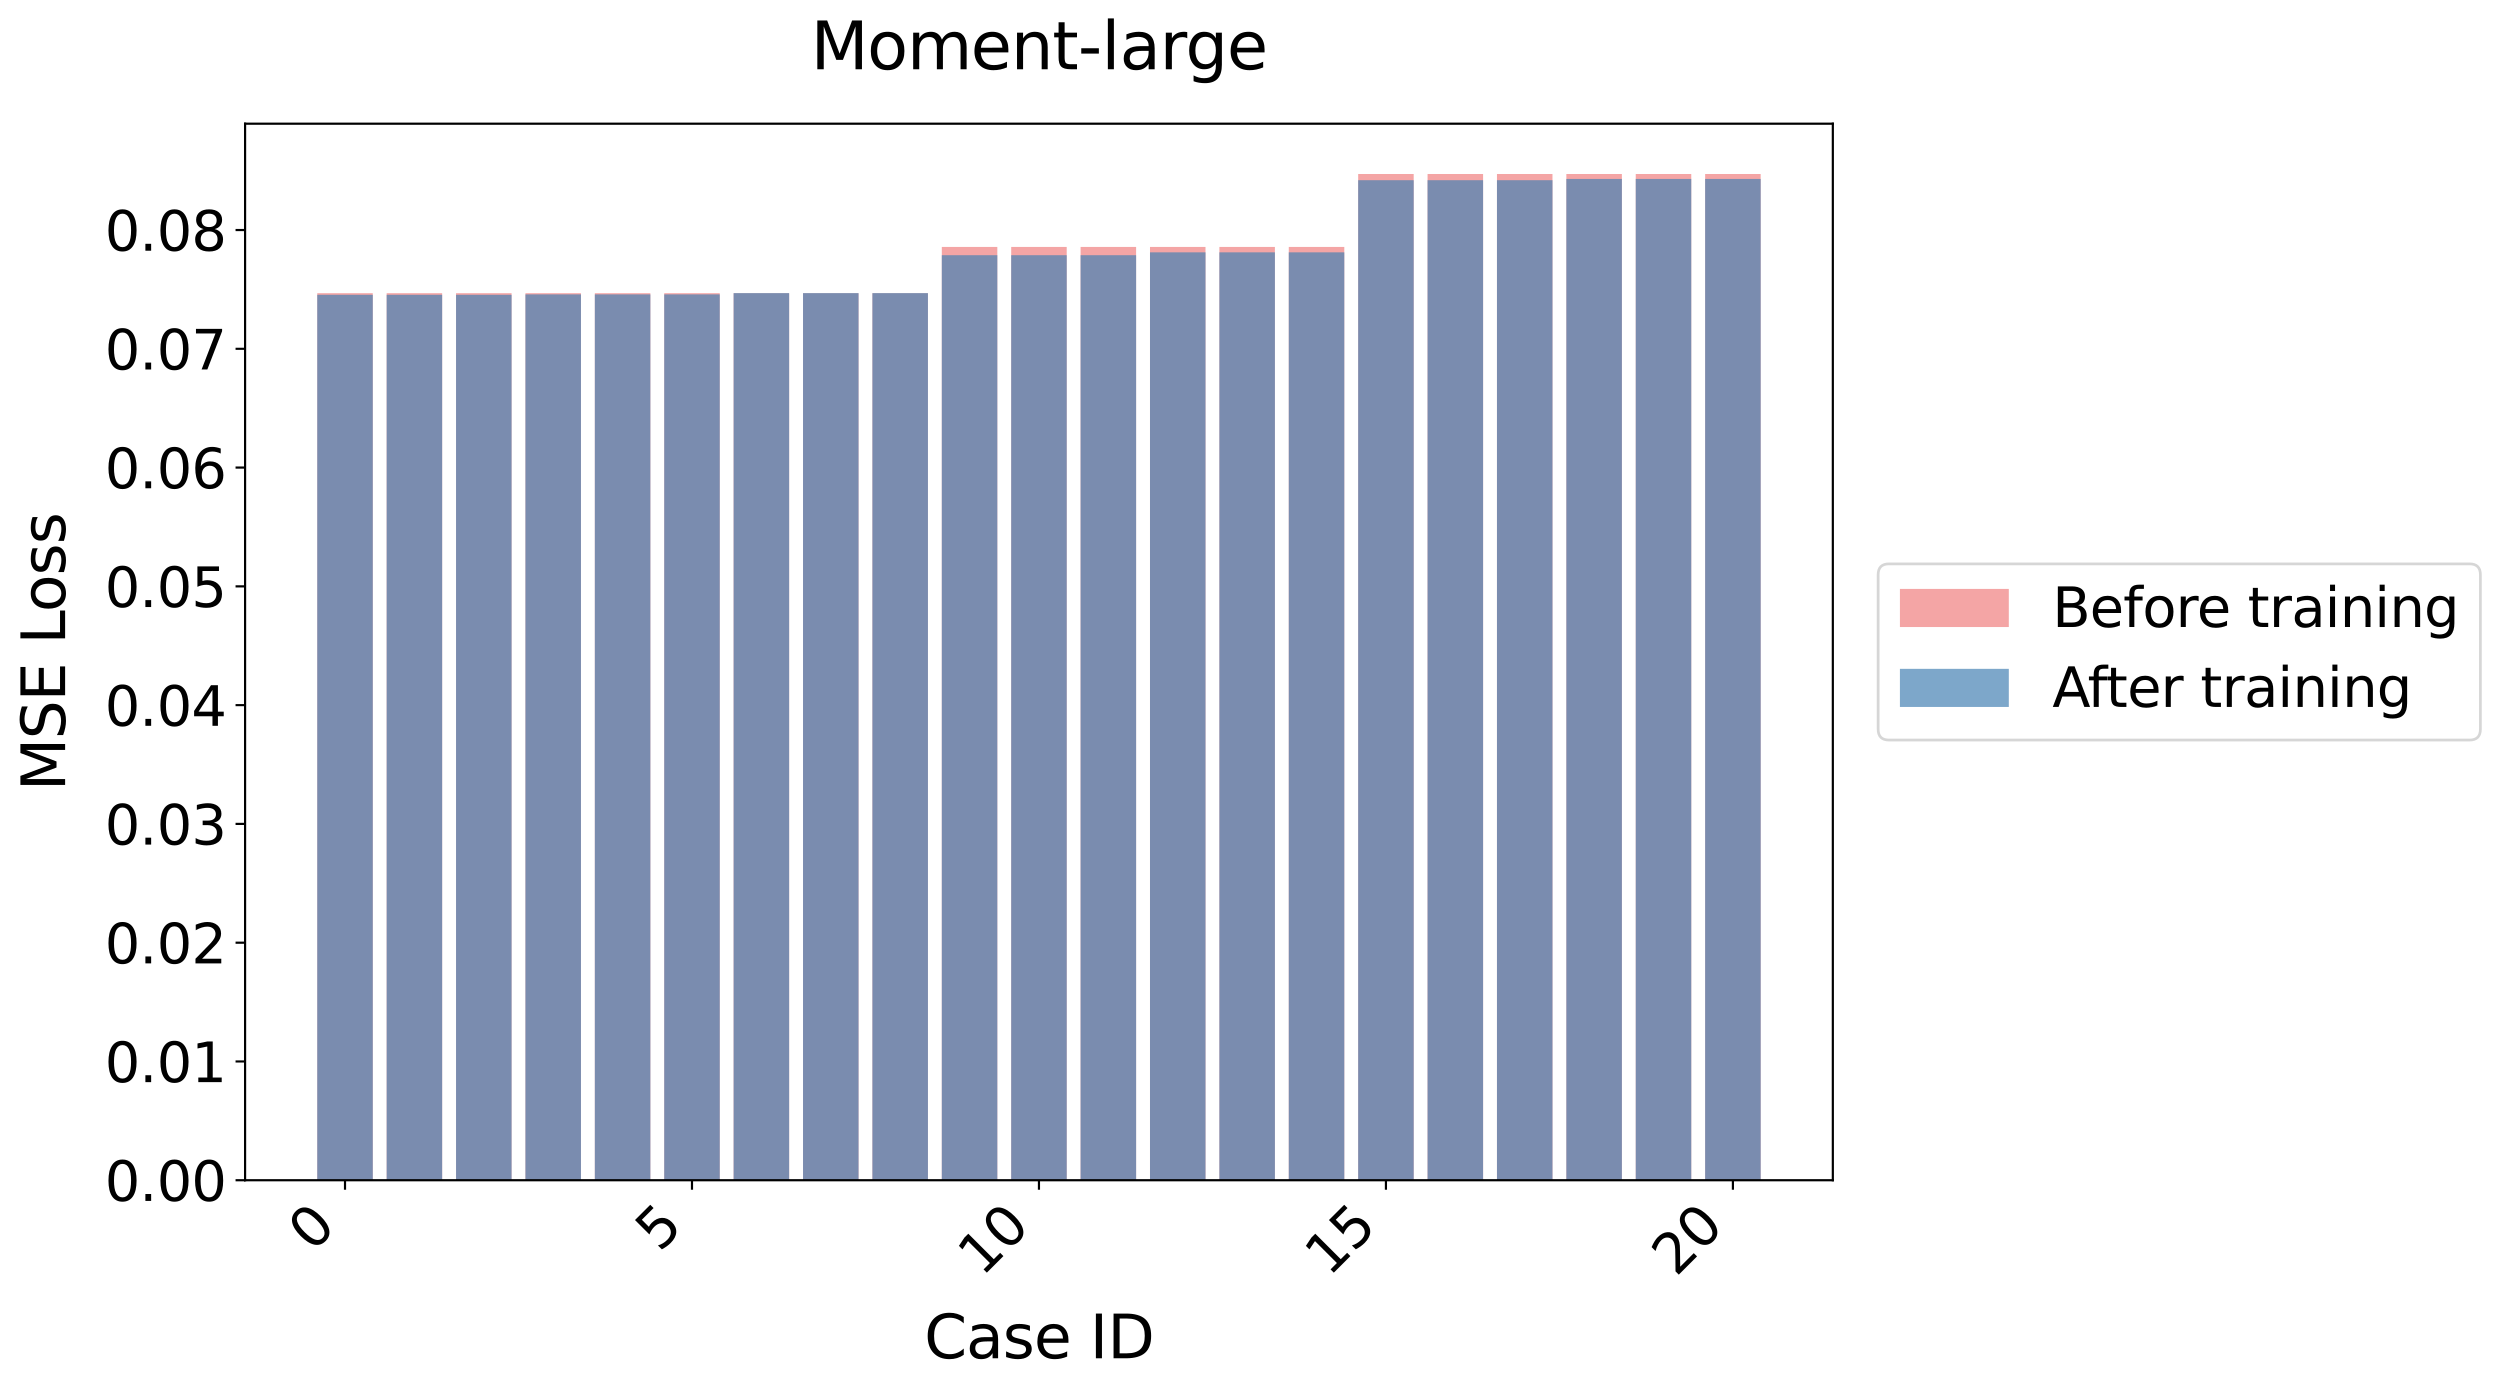 <?xml version="1.0" encoding="utf-8" standalone="no"?>
<!DOCTYPE svg PUBLIC "-//W3C//DTD SVG 1.1//EN"
  "http://www.w3.org/Graphics/SVG/1.1/DTD/svg11.dtd">
<svg xmlns:xlink="http://www.w3.org/1999/xlink" width="918.283pt" height="510.691pt" viewBox="0 0 918.283 510.691" xmlns="http://www.w3.org/2000/svg" version="1.1">
 <defs>
  <style type="text/css">*{stroke-linejoin: round; stroke-linecap: butt}</style>
 </defs>
 <g id="figure_1">
  <g id="patch_1">
   <path d="M 0 510.691 
L 918.283 510.691 
L 918.283 0 
L 0 0 
z
" style="fill: #ffffff"/>
  </g>
  <g id="axes_1">
   <g id="patch_2">
    <path d="M 90.023 433.516 
L 673.223 433.516 
L 673.223 45.436 
L 90.023 45.436 
z
" style="fill: #ffffff"/>
   </g>
   <g id="patch_3">
    <path d="M 116.532 433.516 
L 136.924 433.516 
L 136.924 107.693 
L 116.532 107.693 
z
" clip-path="url(#p53ab249e0a)" style="fill: #f08080; opacity: 0.7"/>
   </g>
   <g id="patch_4">
    <path d="M 142.022 433.516 
L 162.413 433.516 
L 162.413 107.693 
L 142.022 107.693 
z
" clip-path="url(#p53ab249e0a)" style="fill: #f08080; opacity: 0.7"/>
   </g>
   <g id="patch_5">
    <path d="M 167.511 433.516 
L 187.903 433.516 
L 187.903 107.693 
L 167.511 107.693 
z
" clip-path="url(#p53ab249e0a)" style="fill: #f08080; opacity: 0.7"/>
   </g>
   <g id="patch_6">
    <path d="M 193.001 433.516 
L 213.392 433.516 
L 213.392 107.693 
L 193.001 107.693 
z
" clip-path="url(#p53ab249e0a)" style="fill: #f08080; opacity: 0.7"/>
   </g>
   <g id="patch_7">
    <path d="M 218.49 433.516 
L 238.882 433.516 
L 238.882 107.693 
L 218.49 107.693 
z
" clip-path="url(#p53ab249e0a)" style="fill: #f08080; opacity: 0.7"/>
   </g>
   <g id="patch_8">
    <path d="M 243.98 433.516 
L 264.371 433.516 
L 264.371 107.693 
L 243.98 107.693 
z
" clip-path="url(#p53ab249e0a)" style="fill: #f08080; opacity: 0.7"/>
   </g>
   <g id="patch_9">
    <path d="M 269.469 433.516 
L 289.861 433.516 
L 289.861 107.693 
L 269.469 107.693 
z
" clip-path="url(#p53ab249e0a)" style="fill: #f08080; opacity: 0.7"/>
   </g>
   <g id="patch_10">
    <path d="M 294.959 433.516 
L 315.35 433.516 
L 315.35 107.693 
L 294.959 107.693 
z
" clip-path="url(#p53ab249e0a)" style="fill: #f08080; opacity: 0.7"/>
   </g>
   <g id="patch_11">
    <path d="M 320.448 433.516 
L 340.84 433.516 
L 340.84 107.693 
L 320.448 107.693 
z
" clip-path="url(#p53ab249e0a)" style="fill: #f08080; opacity: 0.7"/>
   </g>
   <g id="patch_12">
    <path d="M 345.938 433.516 
L 366.329 433.516 
L 366.329 90.699 
L 345.938 90.699 
z
" clip-path="url(#p53ab249e0a)" style="fill: #f08080; opacity: 0.7"/>
   </g>
   <g id="patch_13">
    <path d="M 371.427 433.516 
L 391.819 433.516 
L 391.819 90.699 
L 371.427 90.699 
z
" clip-path="url(#p53ab249e0a)" style="fill: #f08080; opacity: 0.7"/>
   </g>
   <g id="patch_14">
    <path d="M 396.917 433.516 
L 417.308 433.516 
L 417.308 90.699 
L 396.917 90.699 
z
" clip-path="url(#p53ab249e0a)" style="fill: #f08080; opacity: 0.7"/>
   </g>
   <g id="patch_15">
    <path d="M 422.406 433.516 
L 442.798 433.516 
L 442.798 90.699 
L 422.406 90.699 
z
" clip-path="url(#p53ab249e0a)" style="fill: #f08080; opacity: 0.7"/>
   </g>
   <g id="patch_16">
    <path d="M 447.896 433.516 
L 468.287 433.516 
L 468.287 90.699 
L 447.896 90.699 
z
" clip-path="url(#p53ab249e0a)" style="fill: #f08080; opacity: 0.7"/>
   </g>
   <g id="patch_17">
    <path d="M 473.385 433.516 
L 493.777 433.516 
L 493.777 90.699 
L 473.385 90.699 
z
" clip-path="url(#p53ab249e0a)" style="fill: #f08080; opacity: 0.7"/>
   </g>
   <g id="patch_18">
    <path d="M 498.875 433.516 
L 519.266 433.516 
L 519.266 63.916 
L 498.875 63.916 
z
" clip-path="url(#p53ab249e0a)" style="fill: #f08080; opacity: 0.7"/>
   </g>
   <g id="patch_19">
    <path d="M 524.364 433.516 
L 544.756 433.516 
L 544.756 63.916 
L 524.364 63.916 
z
" clip-path="url(#p53ab249e0a)" style="fill: #f08080; opacity: 0.7"/>
   </g>
   <g id="patch_20">
    <path d="M 549.854 433.516 
L 570.246 433.516 
L 570.246 63.916 
L 549.854 63.916 
z
" clip-path="url(#p53ab249e0a)" style="fill: #f08080; opacity: 0.7"/>
   </g>
   <g id="patch_21">
    <path d="M 575.343 433.516 
L 595.735 433.516 
L 595.735 63.916 
L 575.343 63.916 
z
" clip-path="url(#p53ab249e0a)" style="fill: #f08080; opacity: 0.7"/>
   </g>
   <g id="patch_22">
    <path d="M 600.833 433.516 
L 621.225 433.516 
L 621.225 63.916 
L 600.833 63.916 
z
" clip-path="url(#p53ab249e0a)" style="fill: #f08080; opacity: 0.7"/>
   </g>
   <g id="patch_23">
    <path d="M 626.322 433.516 
L 646.714 433.516 
L 646.714 63.916 
L 626.322 63.916 
z
" clip-path="url(#p53ab249e0a)" style="fill: #f08080; opacity: 0.7"/>
   </g>
   <g id="patch_24">
    <path d="M 116.532 433.516 
L 136.924 433.516 
L 136.924 108.284 
L 116.532 108.284 
z
" clip-path="url(#p53ab249e0a)" style="fill: #4682b4; opacity: 0.7"/>
   </g>
   <g id="patch_25">
    <path d="M 142.022 433.516 
L 162.413 433.516 
L 162.413 108.284 
L 142.022 108.284 
z
" clip-path="url(#p53ab249e0a)" style="fill: #4682b4; opacity: 0.7"/>
   </g>
   <g id="patch_26">
    <path d="M 167.511 433.516 
L 187.903 433.516 
L 187.903 108.284 
L 167.511 108.284 
z
" clip-path="url(#p53ab249e0a)" style="fill: #4682b4; opacity: 0.7"/>
   </g>
   <g id="patch_27">
    <path d="M 193.001 433.516 
L 213.392 433.516 
L 213.392 108.146 
L 193.001 108.146 
z
" clip-path="url(#p53ab249e0a)" style="fill: #4682b4; opacity: 0.7"/>
   </g>
   <g id="patch_28">
    <path d="M 218.49 433.516 
L 238.882 433.516 
L 238.882 108.146 
L 218.49 108.146 
z
" clip-path="url(#p53ab249e0a)" style="fill: #4682b4; opacity: 0.7"/>
   </g>
   <g id="patch_29">
    <path d="M 243.98 433.516 
L 264.371 433.516 
L 264.371 108.146 
L 243.98 108.146 
z
" clip-path="url(#p53ab249e0a)" style="fill: #4682b4; opacity: 0.7"/>
   </g>
   <g id="patch_30">
    <path d="M 269.469 433.516 
L 289.861 433.516 
L 289.861 107.67 
L 269.469 107.67 
z
" clip-path="url(#p53ab249e0a)" style="fill: #4682b4; opacity: 0.7"/>
   </g>
   <g id="patch_31">
    <path d="M 294.959 433.516 
L 315.35 433.516 
L 315.35 107.67 
L 294.959 107.67 
z
" clip-path="url(#p53ab249e0a)" style="fill: #4682b4; opacity: 0.7"/>
   </g>
   <g id="patch_32">
    <path d="M 320.448 433.516 
L 340.84 433.516 
L 340.84 107.67 
L 320.448 107.67 
z
" clip-path="url(#p53ab249e0a)" style="fill: #4682b4; opacity: 0.7"/>
   </g>
   <g id="patch_33">
    <path d="M 345.938 433.516 
L 366.329 433.516 
L 366.329 93.749 
L 345.938 93.749 
z
" clip-path="url(#p53ab249e0a)" style="fill: #4682b4; opacity: 0.7"/>
   </g>
   <g id="patch_34">
    <path d="M 371.427 433.516 
L 391.819 433.516 
L 391.819 93.749 
L 371.427 93.749 
z
" clip-path="url(#p53ab249e0a)" style="fill: #4682b4; opacity: 0.7"/>
   </g>
   <g id="patch_35">
    <path d="M 396.917 433.516 
L 417.308 433.516 
L 417.308 93.749 
L 396.917 93.749 
z
" clip-path="url(#p53ab249e0a)" style="fill: #4682b4; opacity: 0.7"/>
   </g>
   <g id="patch_36">
    <path d="M 422.406 433.516 
L 442.798 433.516 
L 442.798 92.685 
L 422.406 92.685 
z
" clip-path="url(#p53ab249e0a)" style="fill: #4682b4; opacity: 0.7"/>
   </g>
   <g id="patch_37">
    <path d="M 447.896 433.516 
L 468.287 433.516 
L 468.287 92.685 
L 447.896 92.685 
z
" clip-path="url(#p53ab249e0a)" style="fill: #4682b4; opacity: 0.7"/>
   </g>
   <g id="patch_38">
    <path d="M 473.385 433.516 
L 493.777 433.516 
L 493.777 92.685 
L 473.385 92.685 
z
" clip-path="url(#p53ab249e0a)" style="fill: #4682b4; opacity: 0.7"/>
   </g>
   <g id="patch_39">
    <path d="M 498.875 433.516 
L 519.266 433.516 
L 519.266 66.191 
L 498.875 66.191 
z
" clip-path="url(#p53ab249e0a)" style="fill: #4682b4; opacity: 0.7"/>
   </g>
   <g id="patch_40">
    <path d="M 524.364 433.516 
L 544.756 433.516 
L 544.756 66.191 
L 524.364 66.191 
z
" clip-path="url(#p53ab249e0a)" style="fill: #4682b4; opacity: 0.7"/>
   </g>
   <g id="patch_41">
    <path d="M 549.854 433.516 
L 570.246 433.516 
L 570.246 66.191 
L 549.854 66.191 
z
" clip-path="url(#p53ab249e0a)" style="fill: #4682b4; opacity: 0.7"/>
   </g>
   <g id="patch_42">
    <path d="M 575.343 433.516 
L 595.735 433.516 
L 595.735 65.725 
L 575.343 65.725 
z
" clip-path="url(#p53ab249e0a)" style="fill: #4682b4; opacity: 0.7"/>
   </g>
   <g id="patch_43">
    <path d="M 600.833 433.516 
L 621.225 433.516 
L 621.225 65.725 
L 600.833 65.725 
z
" clip-path="url(#p53ab249e0a)" style="fill: #4682b4; opacity: 0.7"/>
   </g>
   <g id="patch_44">
    <path d="M 626.322 433.516 
L 646.714 433.516 
L 646.714 65.725 
L 626.322 65.725 
z
" clip-path="url(#p53ab249e0a)" style="fill: #4682b4; opacity: 0.7"/>
   </g>
   <g id="matplotlib.axis_1">
    <g id="xtick_1">
     <g id="line2d_1">
      <defs>
       <path id="meeb0bd88a3" d="M 0 0 
L 0 3.5 
" style="stroke: #000000; stroke-width: 0.8"/>
      </defs>
      <g>
       <use xlink:href="#meeb0bd88a3" x="126.728" y="433.516" style="stroke: #000000; stroke-width: 0.8"/>
      </g>
     </g>
     <g id="text_1">
      <!-- 0 -->
      <g transform="translate(114.789 460.26) rotate(-45) scale(0.2 -0.2)">
       <defs>
        <path id="DejaVuSans-30" d="M 2034 4250 
Q 1547 4250 1301 3770 
Q 1056 3291 1056 2328 
Q 1056 1369 1301 889 
Q 1547 409 2034 409 
Q 2525 409 2770 889 
Q 3016 1369 3016 2328 
Q 3016 3291 2770 3770 
Q 2525 4250 2034 4250 
z
M 2034 4750 
Q 2819 4750 3233 4129 
Q 3647 3509 3647 2328 
Q 3647 1150 3233 529 
Q 2819 -91 2034 -91 
Q 1250 -91 836 529 
Q 422 1150 422 2328 
Q 422 3509 836 4129 
Q 1250 4750 2034 4750 
z
" transform="scale(0.016)"/>
       </defs>
       <use xlink:href="#DejaVuSans-30"/>
      </g>
     </g>
    </g>
    <g id="xtick_2">
     <g id="line2d_2">
      <g>
       <use xlink:href="#meeb0bd88a3" x="254.176" y="433.516" style="stroke: #000000; stroke-width: 0.8"/>
      </g>
     </g>
     <g id="text_2">
      <!-- 5 -->
      <g transform="translate(242.237 460.26) rotate(-45) scale(0.2 -0.2)">
       <defs>
        <path id="DejaVuSans-35" d="M 691 4666 
L 3169 4666 
L 3169 4134 
L 1269 4134 
L 1269 2991 
Q 1406 3038 1543 3061 
Q 1681 3084 1819 3084 
Q 2600 3084 3056 2656 
Q 3513 2228 3513 1497 
Q 3513 744 3044 326 
Q 2575 -91 1722 -91 
Q 1428 -91 1123 -41 
Q 819 9 494 109 
L 494 744 
Q 775 591 1075 516 
Q 1375 441 1709 441 
Q 2250 441 2565 725 
Q 2881 1009 2881 1497 
Q 2881 1984 2565 2268 
Q 2250 2553 1709 2553 
Q 1456 2553 1204 2497 
Q 953 2441 691 2322 
L 691 4666 
z
" transform="scale(0.016)"/>
       </defs>
       <use xlink:href="#DejaVuSans-35"/>
      </g>
     </g>
    </g>
    <g id="xtick_3">
     <g id="line2d_3">
      <g>
       <use xlink:href="#meeb0bd88a3" x="381.623" y="433.516" style="stroke: #000000; stroke-width: 0.8"/>
      </g>
     </g>
     <g id="text_3">
      <!-- 10 -->
      <g transform="translate(360.686 469.258) rotate(-45) scale(0.2 -0.2)">
       <defs>
        <path id="DejaVuSans-31" d="M 794 531 
L 1825 531 
L 1825 4091 
L 703 3866 
L 703 4441 
L 1819 4666 
L 2450 4666 
L 2450 531 
L 3481 531 
L 3481 0 
L 794 0 
L 794 531 
z
" transform="scale(0.016)"/>
       </defs>
       <use xlink:href="#DejaVuSans-31"/>
       <use xlink:href="#DejaVuSans-30" x="63.623"/>
      </g>
     </g>
    </g>
    <g id="xtick_4">
     <g id="line2d_4">
      <g>
       <use xlink:href="#meeb0bd88a3" x="509.071" y="433.516" style="stroke: #000000; stroke-width: 0.8"/>
      </g>
     </g>
     <g id="text_4">
      <!-- 15 -->
      <g transform="translate(488.134 469.258) rotate(-45) scale(0.2 -0.2)">
       <use xlink:href="#DejaVuSans-31"/>
       <use xlink:href="#DejaVuSans-35" x="63.623"/>
      </g>
     </g>
    </g>
    <g id="xtick_5">
     <g id="line2d_5">
      <g>
       <use xlink:href="#meeb0bd88a3" x="636.518" y="433.516" style="stroke: #000000; stroke-width: 0.8"/>
      </g>
     </g>
     <g id="text_5">
      <!-- 20 -->
      <g transform="translate(615.581 469.258) rotate(-45) scale(0.2 -0.2)">
       <defs>
        <path id="DejaVuSans-32" d="M 1228 531 
L 3431 531 
L 3431 0 
L 469 0 
L 469 531 
Q 828 903 1448 1529 
Q 2069 2156 2228 2338 
Q 2531 2678 2651 2914 
Q 2772 3150 2772 3378 
Q 2772 3750 2511 3984 
Q 2250 4219 1831 4219 
Q 1534 4219 1204 4116 
Q 875 4013 500 3803 
L 500 4441 
Q 881 4594 1212 4672 
Q 1544 4750 1819 4750 
Q 2544 4750 2975 4387 
Q 3406 4025 3406 3419 
Q 3406 3131 3298 2873 
Q 3191 2616 2906 2266 
Q 2828 2175 2409 1742 
Q 1991 1309 1228 531 
z
" transform="scale(0.016)"/>
       </defs>
       <use xlink:href="#DejaVuSans-32"/>
       <use xlink:href="#DejaVuSans-30" x="63.623"/>
      </g>
     </g>
    </g>
    <g id="text_6">
     <!-- Case ID -->
     <g transform="translate(339.491 498.916) scale(0.22 -0.22)">
      <defs>
       <path id="DejaVuSans-43" d="M 4122 4306 
L 4122 3641 
Q 3803 3938 3442 4084 
Q 3081 4231 2675 4231 
Q 1875 4231 1450 3742 
Q 1025 3253 1025 2328 
Q 1025 1406 1450 917 
Q 1875 428 2675 428 
Q 3081 428 3442 575 
Q 3803 722 4122 1019 
L 4122 359 
Q 3791 134 3420 21 
Q 3050 -91 2638 -91 
Q 1578 -91 968 557 
Q 359 1206 359 2328 
Q 359 3453 968 4101 
Q 1578 4750 2638 4750 
Q 3056 4750 3426 4639 
Q 3797 4528 4122 4306 
z
" transform="scale(0.016)"/>
       <path id="DejaVuSans-61" d="M 2194 1759 
Q 1497 1759 1228 1600 
Q 959 1441 959 1056 
Q 959 750 1161 570 
Q 1363 391 1709 391 
Q 2188 391 2477 730 
Q 2766 1069 2766 1631 
L 2766 1759 
L 2194 1759 
z
M 3341 1997 
L 3341 0 
L 2766 0 
L 2766 531 
Q 2569 213 2275 61 
Q 1981 -91 1556 -91 
Q 1019 -91 701 211 
Q 384 513 384 1019 
Q 384 1609 779 1909 
Q 1175 2209 1959 2209 
L 2766 2209 
L 2766 2266 
Q 2766 2663 2505 2880 
Q 2244 3097 1772 3097 
Q 1472 3097 1187 3025 
Q 903 2953 641 2809 
L 641 3341 
Q 956 3463 1253 3523 
Q 1550 3584 1831 3584 
Q 2591 3584 2966 3190 
Q 3341 2797 3341 1997 
z
" transform="scale(0.016)"/>
       <path id="DejaVuSans-73" d="M 2834 3397 
L 2834 2853 
Q 2591 2978 2328 3040 
Q 2066 3103 1784 3103 
Q 1356 3103 1142 2972 
Q 928 2841 928 2578 
Q 928 2378 1081 2264 
Q 1234 2150 1697 2047 
L 1894 2003 
Q 2506 1872 2764 1633 
Q 3022 1394 3022 966 
Q 3022 478 2636 193 
Q 2250 -91 1575 -91 
Q 1294 -91 989 -36 
Q 684 19 347 128 
L 347 722 
Q 666 556 975 473 
Q 1284 391 1588 391 
Q 1994 391 2212 530 
Q 2431 669 2431 922 
Q 2431 1156 2273 1281 
Q 2116 1406 1581 1522 
L 1381 1569 
Q 847 1681 609 1914 
Q 372 2147 372 2553 
Q 372 3047 722 3315 
Q 1072 3584 1716 3584 
Q 2034 3584 2315 3537 
Q 2597 3491 2834 3397 
z
" transform="scale(0.016)"/>
       <path id="DejaVuSans-65" d="M 3597 1894 
L 3597 1613 
L 953 1613 
Q 991 1019 1311 708 
Q 1631 397 2203 397 
Q 2534 397 2845 478 
Q 3156 559 3463 722 
L 3463 178 
Q 3153 47 2828 -22 
Q 2503 -91 2169 -91 
Q 1331 -91 842 396 
Q 353 884 353 1716 
Q 353 2575 817 3079 
Q 1281 3584 2069 3584 
Q 2775 3584 3186 3129 
Q 3597 2675 3597 1894 
z
M 3022 2063 
Q 3016 2534 2758 2815 
Q 2500 3097 2075 3097 
Q 1594 3097 1305 2825 
Q 1016 2553 972 2059 
L 3022 2063 
z
" transform="scale(0.016)"/>
       <path id="DejaVuSans-20" transform="scale(0.016)"/>
       <path id="DejaVuSans-49" d="M 628 4666 
L 1259 4666 
L 1259 0 
L 628 0 
L 628 4666 
z
" transform="scale(0.016)"/>
       <path id="DejaVuSans-44" d="M 1259 4147 
L 1259 519 
L 2022 519 
Q 2988 519 3436 956 
Q 3884 1394 3884 2338 
Q 3884 3275 3436 3711 
Q 2988 4147 2022 4147 
L 1259 4147 
z
M 628 4666 
L 1925 4666 
Q 3281 4666 3915 4102 
Q 4550 3538 4550 2338 
Q 4550 1131 3912 565 
Q 3275 0 1925 0 
L 628 0 
L 628 4666 
z
" transform="scale(0.016)"/>
      </defs>
      <use xlink:href="#DejaVuSans-43"/>
      <use xlink:href="#DejaVuSans-61" x="69.824"/>
      <use xlink:href="#DejaVuSans-73" x="131.104"/>
      <use xlink:href="#DejaVuSans-65" x="183.203"/>
      <use xlink:href="#DejaVuSans-20" x="244.727"/>
      <use xlink:href="#DejaVuSans-49" x="276.514"/>
      <use xlink:href="#DejaVuSans-44" x="306.006"/>
     </g>
    </g>
   </g>
   <g id="matplotlib.axis_2">
    <g id="ytick_1">
     <g id="line2d_6">
      <defs>
       <path id="m321fc8bd5c" d="M 0 0 
L -3.5 0 
" style="stroke: #000000; stroke-width: 0.8"/>
      </defs>
      <g>
       <use xlink:href="#m321fc8bd5c" x="90.023" y="433.516" style="stroke: #000000; stroke-width: 0.8"/>
      </g>
     </g>
     <g id="text_7">
      <!-- 0.00 -->
      <g transform="translate(38.492 441.115) scale(0.2 -0.2)">
       <defs>
        <path id="DejaVuSans-2e" d="M 684 794 
L 1344 794 
L 1344 0 
L 684 0 
L 684 794 
z
" transform="scale(0.016)"/>
       </defs>
       <use xlink:href="#DejaVuSans-30"/>
       <use xlink:href="#DejaVuSans-2e" x="63.623"/>
       <use xlink:href="#DejaVuSans-30" x="95.41"/>
       <use xlink:href="#DejaVuSans-30" x="159.033"/>
      </g>
     </g>
    </g>
    <g id="ytick_2">
     <g id="line2d_7">
      <g>
       <use xlink:href="#m321fc8bd5c" x="90.023" y="389.888" style="stroke: #000000; stroke-width: 0.8"/>
      </g>
     </g>
     <g id="text_8">
      <!-- 0.01 -->
      <g transform="translate(38.492 397.487) scale(0.2 -0.2)">
       <use xlink:href="#DejaVuSans-30"/>
       <use xlink:href="#DejaVuSans-2e" x="63.623"/>
       <use xlink:href="#DejaVuSans-30" x="95.41"/>
       <use xlink:href="#DejaVuSans-31" x="159.033"/>
      </g>
     </g>
    </g>
    <g id="ytick_3">
     <g id="line2d_8">
      <g>
       <use xlink:href="#m321fc8bd5c" x="90.023" y="346.261" style="stroke: #000000; stroke-width: 0.8"/>
      </g>
     </g>
     <g id="text_9">
      <!-- 0.02 -->
      <g transform="translate(38.492 353.859) scale(0.2 -0.2)">
       <use xlink:href="#DejaVuSans-30"/>
       <use xlink:href="#DejaVuSans-2e" x="63.623"/>
       <use xlink:href="#DejaVuSans-30" x="95.41"/>
       <use xlink:href="#DejaVuSans-32" x="159.033"/>
      </g>
     </g>
    </g>
    <g id="ytick_4">
     <g id="line2d_9">
      <g>
       <use xlink:href="#m321fc8bd5c" x="90.023" y="302.633" style="stroke: #000000; stroke-width: 0.8"/>
      </g>
     </g>
     <g id="text_10">
      <!-- 0.03 -->
      <g transform="translate(38.492 310.231) scale(0.2 -0.2)">
       <defs>
        <path id="DejaVuSans-33" d="M 2597 2516 
Q 3050 2419 3304 2112 
Q 3559 1806 3559 1356 
Q 3559 666 3084 287 
Q 2609 -91 1734 -91 
Q 1441 -91 1130 -33 
Q 819 25 488 141 
L 488 750 
Q 750 597 1062 519 
Q 1375 441 1716 441 
Q 2309 441 2620 675 
Q 2931 909 2931 1356 
Q 2931 1769 2642 2001 
Q 2353 2234 1838 2234 
L 1294 2234 
L 1294 2753 
L 1863 2753 
Q 2328 2753 2575 2939 
Q 2822 3125 2822 3475 
Q 2822 3834 2567 4026 
Q 2313 4219 1838 4219 
Q 1578 4219 1281 4162 
Q 984 4106 628 3988 
L 628 4550 
Q 988 4650 1302 4700 
Q 1616 4750 1894 4750 
Q 2613 4750 3031 4423 
Q 3450 4097 3450 3541 
Q 3450 3153 3228 2886 
Q 3006 2619 2597 2516 
z
" transform="scale(0.016)"/>
       </defs>
       <use xlink:href="#DejaVuSans-30"/>
       <use xlink:href="#DejaVuSans-2e" x="63.623"/>
       <use xlink:href="#DejaVuSans-30" x="95.41"/>
       <use xlink:href="#DejaVuSans-33" x="159.033"/>
      </g>
     </g>
    </g>
    <g id="ytick_5">
     <g id="line2d_10">
      <g>
       <use xlink:href="#m321fc8bd5c" x="90.023" y="259.005" style="stroke: #000000; stroke-width: 0.8"/>
      </g>
     </g>
     <g id="text_11">
      <!-- 0.04 -->
      <g transform="translate(38.492 266.603) scale(0.2 -0.2)">
       <defs>
        <path id="DejaVuSans-34" d="M 2419 4116 
L 825 1625 
L 2419 1625 
L 2419 4116 
z
M 2253 4666 
L 3047 4666 
L 3047 1625 
L 3713 1625 
L 3713 1100 
L 3047 1100 
L 3047 0 
L 2419 0 
L 2419 1100 
L 313 1100 
L 313 1709 
L 2253 4666 
z
" transform="scale(0.016)"/>
       </defs>
       <use xlink:href="#DejaVuSans-30"/>
       <use xlink:href="#DejaVuSans-2e" x="63.623"/>
       <use xlink:href="#DejaVuSans-30" x="95.41"/>
       <use xlink:href="#DejaVuSans-34" x="159.033"/>
      </g>
     </g>
    </g>
    <g id="ytick_6">
     <g id="line2d_11">
      <g>
       <use xlink:href="#m321fc8bd5c" x="90.023" y="215.377" style="stroke: #000000; stroke-width: 0.8"/>
      </g>
     </g>
     <g id="text_12">
      <!-- 0.05 -->
      <g transform="translate(38.492 222.975) scale(0.2 -0.2)">
       <use xlink:href="#DejaVuSans-30"/>
       <use xlink:href="#DejaVuSans-2e" x="63.623"/>
       <use xlink:href="#DejaVuSans-30" x="95.41"/>
       <use xlink:href="#DejaVuSans-35" x="159.033"/>
      </g>
     </g>
    </g>
    <g id="ytick_7">
     <g id="line2d_12">
      <g>
       <use xlink:href="#m321fc8bd5c" x="90.023" y="171.749" style="stroke: #000000; stroke-width: 0.8"/>
      </g>
     </g>
     <g id="text_13">
      <!-- 0.06 -->
      <g transform="translate(38.492 179.348) scale(0.2 -0.2)">
       <defs>
        <path id="DejaVuSans-36" d="M 2113 2584 
Q 1688 2584 1439 2293 
Q 1191 2003 1191 1497 
Q 1191 994 1439 701 
Q 1688 409 2113 409 
Q 2538 409 2786 701 
Q 3034 994 3034 1497 
Q 3034 2003 2786 2293 
Q 2538 2584 2113 2584 
z
M 3366 4563 
L 3366 3988 
Q 3128 4100 2886 4159 
Q 2644 4219 2406 4219 
Q 1781 4219 1451 3797 
Q 1122 3375 1075 2522 
Q 1259 2794 1537 2939 
Q 1816 3084 2150 3084 
Q 2853 3084 3261 2657 
Q 3669 2231 3669 1497 
Q 3669 778 3244 343 
Q 2819 -91 2113 -91 
Q 1303 -91 875 529 
Q 447 1150 447 2328 
Q 447 3434 972 4092 
Q 1497 4750 2381 4750 
Q 2619 4750 2861 4703 
Q 3103 4656 3366 4563 
z
" transform="scale(0.016)"/>
       </defs>
       <use xlink:href="#DejaVuSans-30"/>
       <use xlink:href="#DejaVuSans-2e" x="63.623"/>
       <use xlink:href="#DejaVuSans-30" x="95.41"/>
       <use xlink:href="#DejaVuSans-36" x="159.033"/>
      </g>
     </g>
    </g>
    <g id="ytick_8">
     <g id="line2d_13">
      <g>
       <use xlink:href="#m321fc8bd5c" x="90.023" y="128.121" style="stroke: #000000; stroke-width: 0.8"/>
      </g>
     </g>
     <g id="text_14">
      <!-- 0.07 -->
      <g transform="translate(38.492 135.72) scale(0.2 -0.2)">
       <defs>
        <path id="DejaVuSans-37" d="M 525 4666 
L 3525 4666 
L 3525 4397 
L 1831 0 
L 1172 0 
L 2766 4134 
L 525 4134 
L 525 4666 
z
" transform="scale(0.016)"/>
       </defs>
       <use xlink:href="#DejaVuSans-30"/>
       <use xlink:href="#DejaVuSans-2e" x="63.623"/>
       <use xlink:href="#DejaVuSans-30" x="95.41"/>
       <use xlink:href="#DejaVuSans-37" x="159.033"/>
      </g>
     </g>
    </g>
    <g id="ytick_9">
     <g id="line2d_14">
      <g>
       <use xlink:href="#m321fc8bd5c" x="90.023" y="84.493" style="stroke: #000000; stroke-width: 0.8"/>
      </g>
     </g>
     <g id="text_15">
      <!-- 0.08 -->
      <g transform="translate(38.492 92.092) scale(0.2 -0.2)">
       <defs>
        <path id="DejaVuSans-38" d="M 2034 2216 
Q 1584 2216 1326 1975 
Q 1069 1734 1069 1313 
Q 1069 891 1326 650 
Q 1584 409 2034 409 
Q 2484 409 2743 651 
Q 3003 894 3003 1313 
Q 3003 1734 2745 1975 
Q 2488 2216 2034 2216 
z
M 1403 2484 
Q 997 2584 770 2862 
Q 544 3141 544 3541 
Q 544 4100 942 4425 
Q 1341 4750 2034 4750 
Q 2731 4750 3128 4425 
Q 3525 4100 3525 3541 
Q 3525 3141 3298 2862 
Q 3072 2584 2669 2484 
Q 3125 2378 3379 2068 
Q 3634 1759 3634 1313 
Q 3634 634 3220 271 
Q 2806 -91 2034 -91 
Q 1263 -91 848 271 
Q 434 634 434 1313 
Q 434 1759 690 2068 
Q 947 2378 1403 2484 
z
M 1172 3481 
Q 1172 3119 1398 2916 
Q 1625 2713 2034 2713 
Q 2441 2713 2670 2916 
Q 2900 3119 2900 3481 
Q 2900 3844 2670 4047 
Q 2441 4250 2034 4250 
Q 1625 4250 1398 4047 
Q 1172 3844 1172 3481 
z
" transform="scale(0.016)"/>
       </defs>
       <use xlink:href="#DejaVuSans-30"/>
       <use xlink:href="#DejaVuSans-2e" x="63.623"/>
       <use xlink:href="#DejaVuSans-30" x="95.41"/>
       <use xlink:href="#DejaVuSans-38" x="159.033"/>
      </g>
     </g>
    </g>
    <g id="text_16">
     <!-- MSE Loss -->
     <g transform="translate(23.917 290.525) rotate(-90) scale(0.22 -0.22)">
      <defs>
       <path id="DejaVuSans-4d" d="M 628 4666 
L 1569 4666 
L 2759 1491 
L 3956 4666 
L 4897 4666 
L 4897 0 
L 4281 0 
L 4281 4097 
L 3078 897 
L 2444 897 
L 1241 4097 
L 1241 0 
L 628 0 
L 628 4666 
z
" transform="scale(0.016)"/>
       <path id="DejaVuSans-53" d="M 3425 4513 
L 3425 3897 
Q 3066 4069 2747 4153 
Q 2428 4238 2131 4238 
Q 1616 4238 1336 4038 
Q 1056 3838 1056 3469 
Q 1056 3159 1242 3001 
Q 1428 2844 1947 2747 
L 2328 2669 
Q 3034 2534 3370 2195 
Q 3706 1856 3706 1288 
Q 3706 609 3251 259 
Q 2797 -91 1919 -91 
Q 1588 -91 1214 -16 
Q 841 59 441 206 
L 441 856 
Q 825 641 1194 531 
Q 1563 422 1919 422 
Q 2459 422 2753 634 
Q 3047 847 3047 1241 
Q 3047 1584 2836 1778 
Q 2625 1972 2144 2069 
L 1759 2144 
Q 1053 2284 737 2584 
Q 422 2884 422 3419 
Q 422 4038 858 4394 
Q 1294 4750 2059 4750 
Q 2388 4750 2728 4690 
Q 3069 4631 3425 4513 
z
" transform="scale(0.016)"/>
       <path id="DejaVuSans-45" d="M 628 4666 
L 3578 4666 
L 3578 4134 
L 1259 4134 
L 1259 2753 
L 3481 2753 
L 3481 2222 
L 1259 2222 
L 1259 531 
L 3634 531 
L 3634 0 
L 628 0 
L 628 4666 
z
" transform="scale(0.016)"/>
       <path id="DejaVuSans-4c" d="M 628 4666 
L 1259 4666 
L 1259 531 
L 3531 531 
L 3531 0 
L 628 0 
L 628 4666 
z
" transform="scale(0.016)"/>
       <path id="DejaVuSans-6f" d="M 1959 3097 
Q 1497 3097 1228 2736 
Q 959 2375 959 1747 
Q 959 1119 1226 758 
Q 1494 397 1959 397 
Q 2419 397 2687 759 
Q 2956 1122 2956 1747 
Q 2956 2369 2687 2733 
Q 2419 3097 1959 3097 
z
M 1959 3584 
Q 2709 3584 3137 3096 
Q 3566 2609 3566 1747 
Q 3566 888 3137 398 
Q 2709 -91 1959 -91 
Q 1206 -91 779 398 
Q 353 888 353 1747 
Q 353 2609 779 3096 
Q 1206 3584 1959 3584 
z
" transform="scale(0.016)"/>
      </defs>
      <use xlink:href="#DejaVuSans-4d"/>
      <use xlink:href="#DejaVuSans-53" x="86.279"/>
      <use xlink:href="#DejaVuSans-45" x="149.756"/>
      <use xlink:href="#DejaVuSans-20" x="212.939"/>
      <use xlink:href="#DejaVuSans-4c" x="244.727"/>
      <use xlink:href="#DejaVuSans-6f" x="298.689"/>
      <use xlink:href="#DejaVuSans-73" x="359.871"/>
      <use xlink:href="#DejaVuSans-73" x="411.971"/>
     </g>
    </g>
   </g>
   <g id="patch_45">
    <path d="M 90.023 433.516 
L 90.023 45.436 
" style="fill: none; stroke: #000000; stroke-width: 0.8; stroke-linejoin: miter; stroke-linecap: square"/>
   </g>
   <g id="patch_46">
    <path d="M 673.223 433.516 
L 673.223 45.436 
" style="fill: none; stroke: #000000; stroke-width: 0.8; stroke-linejoin: miter; stroke-linecap: square"/>
   </g>
   <g id="patch_47">
    <path d="M 90.023 433.516 
L 673.223 433.516 
" style="fill: none; stroke: #000000; stroke-width: 0.8; stroke-linejoin: miter; stroke-linecap: square"/>
   </g>
   <g id="patch_48">
    <path d="M 90.023 45.436 
L 673.223 45.436 
" style="fill: none; stroke: #000000; stroke-width: 0.8; stroke-linejoin: miter; stroke-linecap: square"/>
   </g>
   <g id="text_17">
    <!-- Moment-large -->
    <g transform="translate(297.803 25.436) scale(0.24 -0.24)">
     <defs>
      <path id="DejaVuSans-6d" d="M 3328 2828 
Q 3544 3216 3844 3400 
Q 4144 3584 4550 3584 
Q 5097 3584 5394 3201 
Q 5691 2819 5691 2113 
L 5691 0 
L 5113 0 
L 5113 2094 
Q 5113 2597 4934 2840 
Q 4756 3084 4391 3084 
Q 3944 3084 3684 2787 
Q 3425 2491 3425 1978 
L 3425 0 
L 2847 0 
L 2847 2094 
Q 2847 2600 2669 2842 
Q 2491 3084 2119 3084 
Q 1678 3084 1418 2786 
Q 1159 2488 1159 1978 
L 1159 0 
L 581 0 
L 581 3500 
L 1159 3500 
L 1159 2956 
Q 1356 3278 1631 3431 
Q 1906 3584 2284 3584 
Q 2666 3584 2933 3390 
Q 3200 3197 3328 2828 
z
" transform="scale(0.016)"/>
      <path id="DejaVuSans-6e" d="M 3513 2113 
L 3513 0 
L 2938 0 
L 2938 2094 
Q 2938 2591 2744 2837 
Q 2550 3084 2163 3084 
Q 1697 3084 1428 2787 
Q 1159 2491 1159 1978 
L 1159 0 
L 581 0 
L 581 3500 
L 1159 3500 
L 1159 2956 
Q 1366 3272 1645 3428 
Q 1925 3584 2291 3584 
Q 2894 3584 3203 3211 
Q 3513 2838 3513 2113 
z
" transform="scale(0.016)"/>
      <path id="DejaVuSans-74" d="M 1172 4494 
L 1172 3500 
L 2356 3500 
L 2356 3053 
L 1172 3053 
L 1172 1153 
Q 1172 725 1289 603 
Q 1406 481 1766 481 
L 2356 481 
L 2356 0 
L 1766 0 
Q 1100 0 847 248 
Q 594 497 594 1153 
L 594 3053 
L 172 3053 
L 172 3500 
L 594 3500 
L 594 4494 
L 1172 4494 
z
" transform="scale(0.016)"/>
      <path id="DejaVuSans-2d" d="M 313 2009 
L 1997 2009 
L 1997 1497 
L 313 1497 
L 313 2009 
z
" transform="scale(0.016)"/>
      <path id="DejaVuSans-6c" d="M 603 4863 
L 1178 4863 
L 1178 0 
L 603 0 
L 603 4863 
z
" transform="scale(0.016)"/>
      <path id="DejaVuSans-72" d="M 2631 2963 
Q 2534 3019 2420 3045 
Q 2306 3072 2169 3072 
Q 1681 3072 1420 2755 
Q 1159 2438 1159 1844 
L 1159 0 
L 581 0 
L 581 3500 
L 1159 3500 
L 1159 2956 
Q 1341 3275 1631 3429 
Q 1922 3584 2338 3584 
Q 2397 3584 2469 3576 
Q 2541 3569 2628 3553 
L 2631 2963 
z
" transform="scale(0.016)"/>
      <path id="DejaVuSans-67" d="M 2906 1791 
Q 2906 2416 2648 2759 
Q 2391 3103 1925 3103 
Q 1463 3103 1205 2759 
Q 947 2416 947 1791 
Q 947 1169 1205 825 
Q 1463 481 1925 481 
Q 2391 481 2648 825 
Q 2906 1169 2906 1791 
z
M 3481 434 
Q 3481 -459 3084 -895 
Q 2688 -1331 1869 -1331 
Q 1566 -1331 1297 -1286 
Q 1028 -1241 775 -1147 
L 775 -588 
Q 1028 -725 1275 -790 
Q 1522 -856 1778 -856 
Q 2344 -856 2625 -561 
Q 2906 -266 2906 331 
L 2906 616 
Q 2728 306 2450 153 
Q 2172 0 1784 0 
Q 1141 0 747 490 
Q 353 981 353 1791 
Q 353 2603 747 3093 
Q 1141 3584 1784 3584 
Q 2172 3584 2450 3431 
Q 2728 3278 2906 2969 
L 2906 3500 
L 3481 3500 
L 3481 434 
z
" transform="scale(0.016)"/>
     </defs>
     <use xlink:href="#DejaVuSans-4d"/>
     <use xlink:href="#DejaVuSans-6f" x="86.279"/>
     <use xlink:href="#DejaVuSans-6d" x="147.461"/>
     <use xlink:href="#DejaVuSans-65" x="244.873"/>
     <use xlink:href="#DejaVuSans-6e" x="306.396"/>
     <use xlink:href="#DejaVuSans-74" x="369.775"/>
     <use xlink:href="#DejaVuSans-2d" x="408.984"/>
     <use xlink:href="#DejaVuSans-6c" x="445.068"/>
     <use xlink:href="#DejaVuSans-61" x="472.852"/>
     <use xlink:href="#DejaVuSans-72" x="534.131"/>
     <use xlink:href="#DejaVuSans-67" x="573.494"/>
     <use xlink:href="#DejaVuSans-65" x="636.971"/>
    </g>
   </g>
   <g id="legend_1">
    <g id="patch_49">
     <path d="M 693.864 271.832 
L 907.083 271.832 
Q 911.083 271.832 911.083 267.832 
L 911.083 211.12 
Q 911.083 207.12 907.083 207.12 
L 693.864 207.12 
Q 689.864 207.12 689.864 211.12 
L 689.864 267.832 
Q 689.864 271.832 693.864 271.832 
z
" style="fill: #ffffff; opacity: 0.8; stroke: #cccccc; stroke-linejoin: miter"/>
    </g>
    <g id="patch_50">
     <path d="M 697.864 230.317 
L 737.864 230.317 
L 737.864 216.317 
L 697.864 216.317 
z
" style="fill: #f08080; opacity: 0.7"/>
    </g>
    <g id="text_18">
     <!-- Before training -->
     <g transform="translate(753.864 230.317) scale(0.2 -0.2)">
      <defs>
       <path id="DejaVuSans-42" d="M 1259 2228 
L 1259 519 
L 2272 519 
Q 2781 519 3026 730 
Q 3272 941 3272 1375 
Q 3272 1813 3026 2020 
Q 2781 2228 2272 2228 
L 1259 2228 
z
M 1259 4147 
L 1259 2741 
L 2194 2741 
Q 2656 2741 2882 2914 
Q 3109 3088 3109 3444 
Q 3109 3797 2882 3972 
Q 2656 4147 2194 4147 
L 1259 4147 
z
M 628 4666 
L 2241 4666 
Q 2963 4666 3353 4366 
Q 3744 4066 3744 3513 
Q 3744 3084 3544 2831 
Q 3344 2578 2956 2516 
Q 3422 2416 3680 2098 
Q 3938 1781 3938 1306 
Q 3938 681 3513 340 
Q 3088 0 2303 0 
L 628 0 
L 628 4666 
z
" transform="scale(0.016)"/>
       <path id="DejaVuSans-66" d="M 2375 4863 
L 2375 4384 
L 1825 4384 
Q 1516 4384 1395 4259 
Q 1275 4134 1275 3809 
L 1275 3500 
L 2222 3500 
L 2222 3053 
L 1275 3053 
L 1275 0 
L 697 0 
L 697 3053 
L 147 3053 
L 147 3500 
L 697 3500 
L 697 3744 
Q 697 4328 969 4595 
Q 1241 4863 1831 4863 
L 2375 4863 
z
" transform="scale(0.016)"/>
       <path id="DejaVuSans-69" d="M 603 3500 
L 1178 3500 
L 1178 0 
L 603 0 
L 603 3500 
z
M 603 4863 
L 1178 4863 
L 1178 4134 
L 603 4134 
L 603 4863 
z
" transform="scale(0.016)"/>
      </defs>
      <use xlink:href="#DejaVuSans-42"/>
      <use xlink:href="#DejaVuSans-65" x="68.604"/>
      <use xlink:href="#DejaVuSans-66" x="130.127"/>
      <use xlink:href="#DejaVuSans-6f" x="165.332"/>
      <use xlink:href="#DejaVuSans-72" x="226.514"/>
      <use xlink:href="#DejaVuSans-65" x="265.377"/>
      <use xlink:href="#DejaVuSans-20" x="326.9"/>
      <use xlink:href="#DejaVuSans-74" x="358.688"/>
      <use xlink:href="#DejaVuSans-72" x="397.896"/>
      <use xlink:href="#DejaVuSans-61" x="439.01"/>
      <use xlink:href="#DejaVuSans-69" x="500.289"/>
      <use xlink:href="#DejaVuSans-6e" x="528.072"/>
      <use xlink:href="#DejaVuSans-69" x="591.451"/>
      <use xlink:href="#DejaVuSans-6e" x="619.234"/>
      <use xlink:href="#DejaVuSans-67" x="682.613"/>
     </g>
    </g>
    <g id="patch_51">
     <path d="M 697.864 259.673 
L 737.864 259.673 
L 737.864 245.673 
L 697.864 245.673 
z
" style="fill: #4682b4; opacity: 0.7"/>
    </g>
    <g id="text_19">
     <!-- After training -->
     <g transform="translate(753.864 259.673) scale(0.2 -0.2)">
      <defs>
       <path id="DejaVuSans-41" d="M 2188 4044 
L 1331 1722 
L 3047 1722 
L 2188 4044 
z
M 1831 4666 
L 2547 4666 
L 4325 0 
L 3669 0 
L 3244 1197 
L 1141 1197 
L 716 0 
L 50 0 
L 1831 4666 
z
" transform="scale(0.016)"/>
      </defs>
      <use xlink:href="#DejaVuSans-41"/>
      <use xlink:href="#DejaVuSans-66" x="64.783"/>
      <use xlink:href="#DejaVuSans-74" x="98.238"/>
      <use xlink:href="#DejaVuSans-65" x="137.447"/>
      <use xlink:href="#DejaVuSans-72" x="198.971"/>
      <use xlink:href="#DejaVuSans-20" x="240.084"/>
      <use xlink:href="#DejaVuSans-74" x="271.871"/>
      <use xlink:href="#DejaVuSans-72" x="311.08"/>
      <use xlink:href="#DejaVuSans-61" x="352.193"/>
      <use xlink:href="#DejaVuSans-69" x="413.473"/>
      <use xlink:href="#DejaVuSans-6e" x="441.256"/>
      <use xlink:href="#DejaVuSans-69" x="504.635"/>
      <use xlink:href="#DejaVuSans-6e" x="532.418"/>
      <use xlink:href="#DejaVuSans-67" x="595.797"/>
     </g>
    </g>
   </g>
  </g>
 </g>
 <defs>
  <clipPath id="p53ab249e0a">
   <rect x="90.023" y="45.436" width="583.2" height="388.08"/>
  </clipPath>
 </defs>
</svg>
